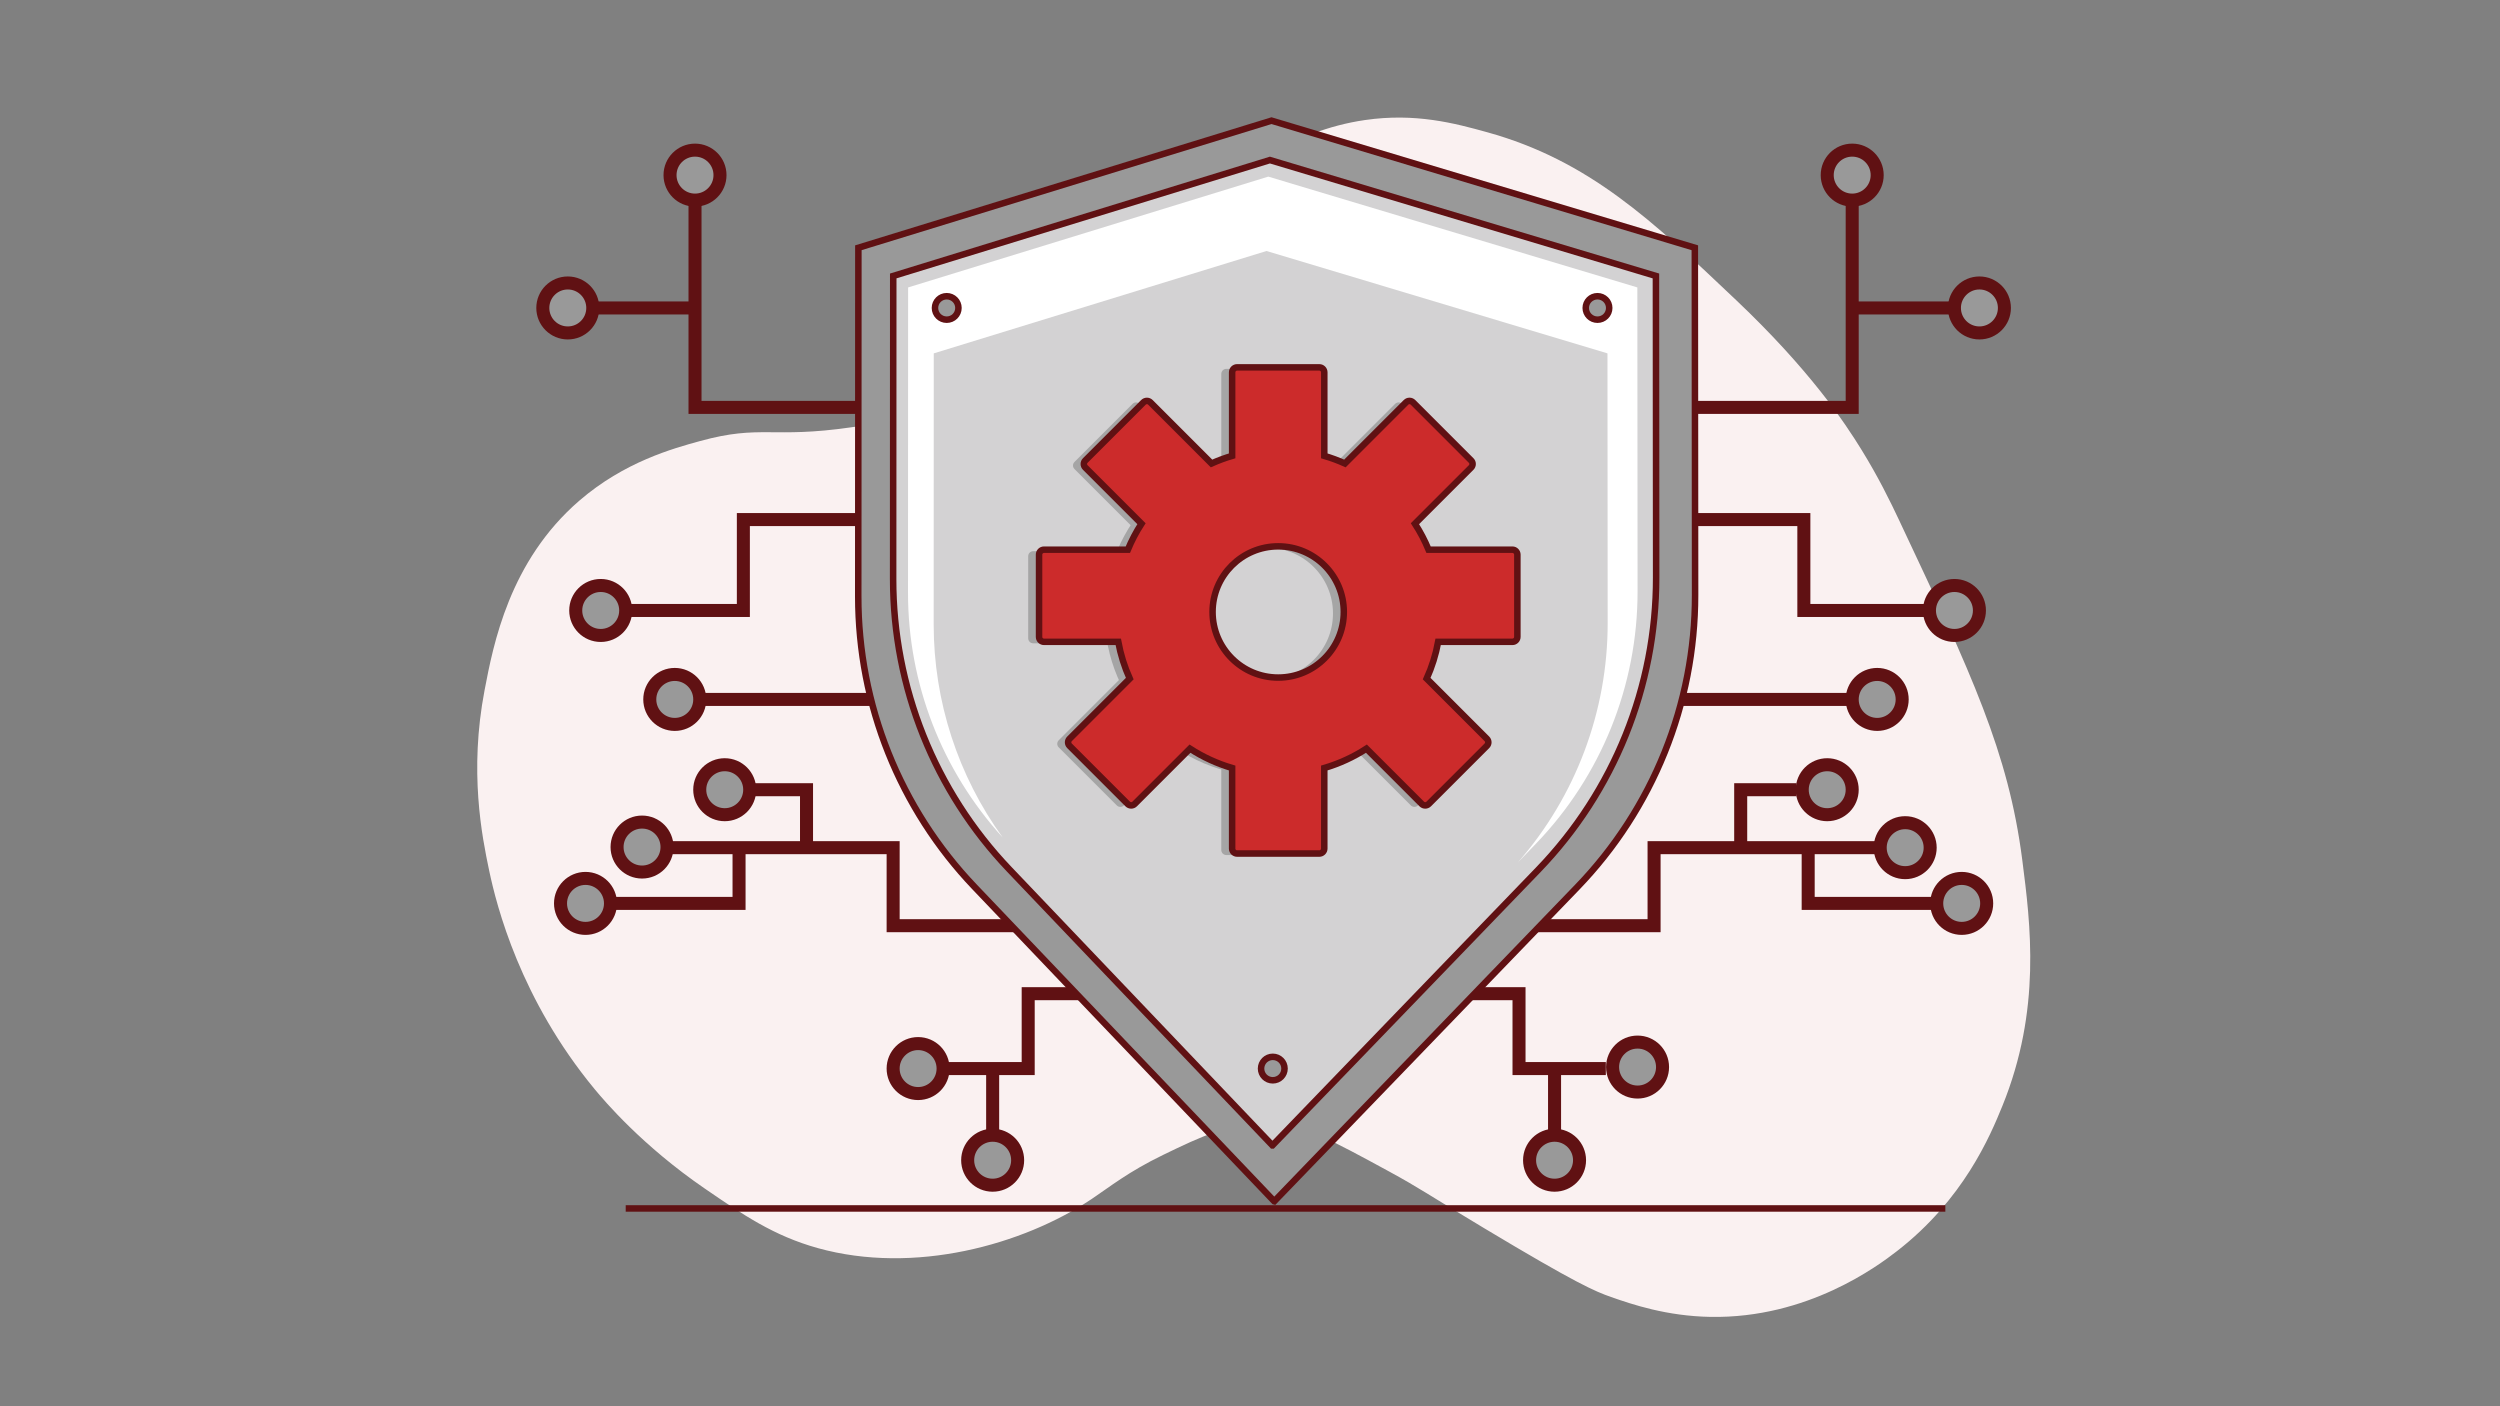 <?xml version="1.0" encoding="UTF-8"?>
<svg id="Layer_1" data-name="Layer 1" xmlns="http://www.w3.org/2000/svg" viewBox="0 0 1920 1080">
  <rect x="0" y="0" width="1920" height="1080" fill="#808080" stroke="none"/>
  <defs>
    <style>
      .cls-1, .cls-2, .cls-3, .cls-4, .cls-5, .cls-6 {
        stroke: #601113;
        stroke-miterlimit: 10;
      }

      .cls-1, .cls-3, .cls-4, .cls-6 {
        stroke-width: 5px;
      }

      .cls-1, .cls-5 {
        fill: #999;
      }

      .cls-7 {
        fill: #fff;
      }

      .cls-2, .cls-4 {
        fill: none;
      }

      .cls-2, .cls-5 {
        stroke-width: 10px;
      }

      .cls-3 {
        fill: #d3d2d3;
      }

      .cls-8 {
        fill: #faf1f1;
      }

      .cls-9 {
        fill: #a5a5a5;
      }

      .cls-6 {
        fill: #cc2b2b;
      }
    </style>
  </defs>
  <path class="cls-8" d="M1459.19,400.92c-8.14-17.28-16.67-34.52-29.35-55.17-13.14-21.4-40.1-61.75-96.26-115.04-64.75-61.44-113.22-107.44-191.35-129.13-25.03-6.95-55.26-15.01-93.91-9.39-57.11,8.3-98.36,41.48-125.61,63.39-6.04,4.86-24.46,22.87-61.04,58.7-65.31,63.95-63.63,63.62-71.61,69.26-44.3,31.33-91.15,38.1-136.17,44.61-61.44,8.88-69.37-2.28-116.22,10.57-20.75,5.69-58.17,15.95-92.74,45.78-53.81,46.44-66.06,110.44-72.78,145.57-11.96,62.5-2.03,112.14,3.52,138.52,5.75,27.33,23.88,98.77,81,167.87,7.61,9.2,36.68,43.5,84.52,76.3,29.43,20.19,53.04,36.37,86.87,45.78,74.14,20.63,157.34-2.42,210.13-37.57,13.89-9.25,28.05-20.91,55.17-34.04,28.44-13.77,53.02-25.67,83.35-24.65,22.44.76,45.4,13.04,90.39,37.57,23.47,12.8,27.44,16.22,72.78,43.43,70.96,42.58,85.13,48.52,97.43,52.83,16.21,5.67,42.53,14.65,76.3,15.26,74.73,1.34,128.86-39.36,143.22-50.48,51.05-39.53,71.64-88.48,81-111.52,30.05-74,21.63-139.45,15.26-189-10.62-82.55-38.74-142.28-93.91-259.43Z"/>
  <line class="cls-4" x1="480.54" y1="928.09" x2="1494.02" y2="928.09"/>
  <path class="cls-9" d="M982.12,419.81c-2.44,0-4.84.18-7.18.52,24.3,3.49,42.98,24.38,42.98,49.64s-18.68,46.16-42.98,49.64c2.35.34,4.74.52,7.18.52,27.71,0,50.16-22.46,50.16-50.16s-22.46-50.16-50.16-50.16Z"/>
  <circle class="cls-5" cx="533.77" cy="134.49" r="19.19"/>
  <circle class="cls-5" cx="1422.49" cy="134.49" r="19.19"/>
  <circle class="cls-5" cx="1520.19" cy="236.51" r="19.19"/>
  <circle class="cls-5" cx="1501.01" cy="468.84" r="19.19"/>
  <circle class="cls-5" cx="1257.65" cy="819.51" r="19.19"/>
  <circle class="cls-5" cx="1193.9" cy="891.05" r="19.19"/>
  <circle class="cls-5" cx="1506.59" cy="693.81" r="19.19"/>
  <circle class="cls-5" cx="1463.18" cy="651.01" r="19.19"/>
  <circle class="cls-5" cx="1403.3" cy="606.5" r="19.19"/>
  <circle class="cls-5" cx="1441.68" cy="537.16" r="19.19"/>
  <circle class="cls-5" cx="436.07" cy="236.51" r="19.19"/>
  <circle class="cls-5" cx="461.35" cy="468.84" r="19.19"/>
  <circle class="cls-5" cx="518.22" cy="537.16" r="19.19"/>
  <circle class="cls-5" cx="449.67" cy="693.81" r="19.19"/>
  <circle class="cls-5" cx="493.09" cy="650.54" r="19.19"/>
  <circle class="cls-5" cx="556.59" cy="606.5" r="19.19"/>
  <circle class="cls-5" cx="762.36" cy="891.05" r="19.19"/>
  <circle class="cls-5" cx="705.11" cy="820.66" r="19.19"/>
  <polyline class="cls-2" points="533.77 153.68 533.77 312.88 673.77 312.88"/>
  <line class="cls-5" x1="530.92" y1="236.51" x2="455.25" y2="236.51"/>
  <polyline class="cls-2" points="734.12 399.03 570.9 399.03 570.9 468.84 477.88 468.84"/>
  <polyline class="cls-2" points="901.04 763.15 789.65 763.15 789.65 820.66 722.99 820.66"/>
  <line class="cls-5" x1="762.36" y1="823.23" x2="762.36" y2="869.3"/>
  <polyline class="cls-2" points="804.31 710.93 685.93 710.93 685.93 651.01 512.4 651.01"/>
  <polyline class="cls-2" points="619.41 651.01 619.41 606.5 576.61 606.5"/>
  <polyline class="cls-2" points="567.59 651.01 567.59 693.81 468.86 693.81"/>
  <line class="cls-5" x1="685.93" y1="537.16" x2="537.23" y2="537.16"/>
  <polyline class="cls-2" points="1422.49 153.68 1422.49 312.88 1282.5 312.88"/>
  <line class="cls-5" x1="1425.34" y1="236.51" x2="1501.01" y2="236.51"/>
  <polyline class="cls-2" points="1222.15 399.03 1385.36 399.03 1385.36 468.84 1478.39 468.84"/>
  <polyline class="cls-2" points="1055.22 763.15 1166.61 763.15 1166.61 820.66 1233.28 820.66"/>
  <line class="cls-5" x1="1193.9" y1="823.23" x2="1193.9" y2="869.3"/>
  <polyline class="cls-2" points="1151.95 710.93 1270.33 710.93 1270.33 651.01 1443.86 651.01"/>
  <polyline class="cls-2" points="1336.86 651.01 1336.86 606.5 1379.66 606.5"/>
  <polyline class="cls-2" points="1388.68 651.01 1388.68 693.81 1487.41 693.81"/>
  <line class="cls-5" x1="1270.33" y1="537.16" x2="1419.03" y2="537.16"/>
  <path class="cls-1" d="M978.63,922.59l232.72-241.28c58.1-60.24,90.54-140.68,90.48-224.37l-.2-266.66-325.12-97.62-317.28,97.62-.09,267.83c-.03,82.99,31.9,162.81,89.17,222.88l230.31,241.6Z"/>
  <path class="cls-3" d="M977.23,879.66l204.21-211.72c58.1-60.24,90.54-140.68,90.48-224.37l-.17-231.64-296.45-89.01-289.29,89.01-.08,232.81c-.03,82.99,31.9,162.81,89.17,222.88l202.13,212.04Z"/>
  <path class="cls-7" d="M1257.48,220.75l-283.44-85.11-276.61,85.11-.08,234.48c-.02,69.58,25.95,136.58,72.68,187.92-34.26-47.35-52.99-104.56-52.97-163.64l.07-208.12,255.55-78.63,261.86,78.63.15,207.1c.05,67.8-24.58,133.14-69.03,183.93l13.79-14.29c50.21-52.06,78.25-121.59,78.2-193.92l-.17-233.46Z"/>
  <circle class="cls-1" cx="977.5" cy="820.66" r="9.02"/>
  <circle class="cls-1" cx="727.07" cy="236.51" r="9.02"/>
  <circle class="cls-1" cx="1226.86" cy="236.51" r="9.02"/>
  <g>
    <path class="cls-9" d="M973.34,346.14c-69.02,0-124.97,55.95-124.97,124.97s55.95,124.97,124.97,124.97,124.97-55.95,124.97-124.97-55.95-124.97-124.97-124.97ZM973.34,521.5c-27.83,0-50.39-22.56-50.39-50.39s22.56-50.39,50.39-50.39,50.39,22.56,50.39,50.39-22.56,50.39-50.39,50.39Z"/>
    <path class="cls-9" d="M1004.87,283.27h-63.05c-2.13,0-3.86,1.73-3.86,3.86v66.91h70.77v-66.91c0-2.13-1.73-3.86-3.86-3.86Z"/>
    <path class="cls-9" d="M1008.72,585.91h-70.77v66.91c0,2.13,1.73,3.86,3.86,3.86h63.05c2.13,0,3.86-1.73,3.86-3.86v-66.91Z"/>
    <path class="cls-9" d="M860.42,423.3h-66.91c-2.13,0-3.86,1.73-3.86,3.86v63.05c0,2.13,1.73,3.86,3.86,3.86h66.91v-70.77Z"/>
    <path class="cls-9" d="M1153.17,423.3h-66.91v70.77h66.91c2.13,0,3.86-1.73,3.86-3.86v-63.05c0-2.13-1.73-3.86-3.86-3.86Z"/>
    <path class="cls-9" d="M910.45,571.25l-50.04-50.04-47.31,47.31c-1.51,1.51-1.51,3.95,0,5.45l44.59,44.59c1.51,1.51,3.95,1.51,5.45,0l47.31-47.31Z"/>
    <path class="cls-9" d="M1133.57,568.52l-47.31-47.31-50.04,50.04,47.31,47.31c1.51,1.51,3.95,1.51,5.45,0l44.59-44.59c1.51-1.51,1.51-3.95,0-5.45Z"/>
    <path class="cls-9" d="M922.55,357.5l-47.31-47.31c-1.51-1.51-3.95-1.51-5.45,0l-44.59,44.59c-1.51,1.51-1.51,3.95,0,5.45l47.31,47.31,50.04-50.04Z"/>
    <path class="cls-9" d="M1121.48,354.77l-44.59-44.59c-1.51-1.51-3.95-1.51-5.45,0l-47.31,47.31,50.04,50.04,47.31-47.31c1.51-1.51,1.51-3.95,0-5.45Z"/>
  </g>
  <path class="cls-6" d="M1161.54,422.16h-64.39c-2.9-6.99-6.41-13.66-10.47-19.95l43.16-43.16c1.49-1.49,1.49-3.9,0-5.38l-44.65-44.65c-1.49-1.49-3.9-1.49-5.38,0l-46.93,46.93c-5.1-2.29-10.39-4.25-15.83-5.85v-64.15c0-2.1-1.7-3.81-3.81-3.81h-63.15c-2.1,0-3.81,1.7-3.81,3.81v64.15c-5.44,1.6-10.72,3.56-15.83,5.85l-46.93-46.93c-1.49-1.49-3.9-1.49-5.38,0l-44.65,44.65c-1.49,1.49-1.49,3.9,0,5.38l43.16,43.16c-4.06,6.28-7.57,12.96-10.47,19.95h-64.39c-2.1,0-3.81,1.7-3.81,3.81v63.15c0,2.1,1.7,3.81,3.81,3.81h57.02c1.83,9.87,4.82,19.34,8.83,28.25l-46.24,46.24c-1.49,1.49-1.49,3.9,0,5.38l44.65,44.65c1.49,1.49,3.9,1.49,5.38,0l42.47-42.47c9.91,6.41,20.79,11.45,32.37,14.86v61.88c0,2.1,1.7,3.81,3.81,3.81h63.15c2.1,0,3.81-1.7,3.81-3.81v-61.88c11.58-3.41,22.46-8.45,32.37-14.86l42.47,42.47c1.49,1.49,3.9,1.49,5.38,0l44.65-44.65c1.49-1.49,1.49-3.9,0-5.38l-46.24-46.24c4.01-8.91,7-18.38,8.83-28.25h57.02c2.1,0,3.81-1.7,3.81-3.81v-63.15c0-2.1-1.7-3.81-3.81-3.81ZM981.65,520.37c-27.83,0-50.39-22.56-50.39-50.39s22.56-50.39,50.39-50.39,50.39,22.56,50.39,50.39-22.56,50.39-50.39,50.39Z"/>
</svg>